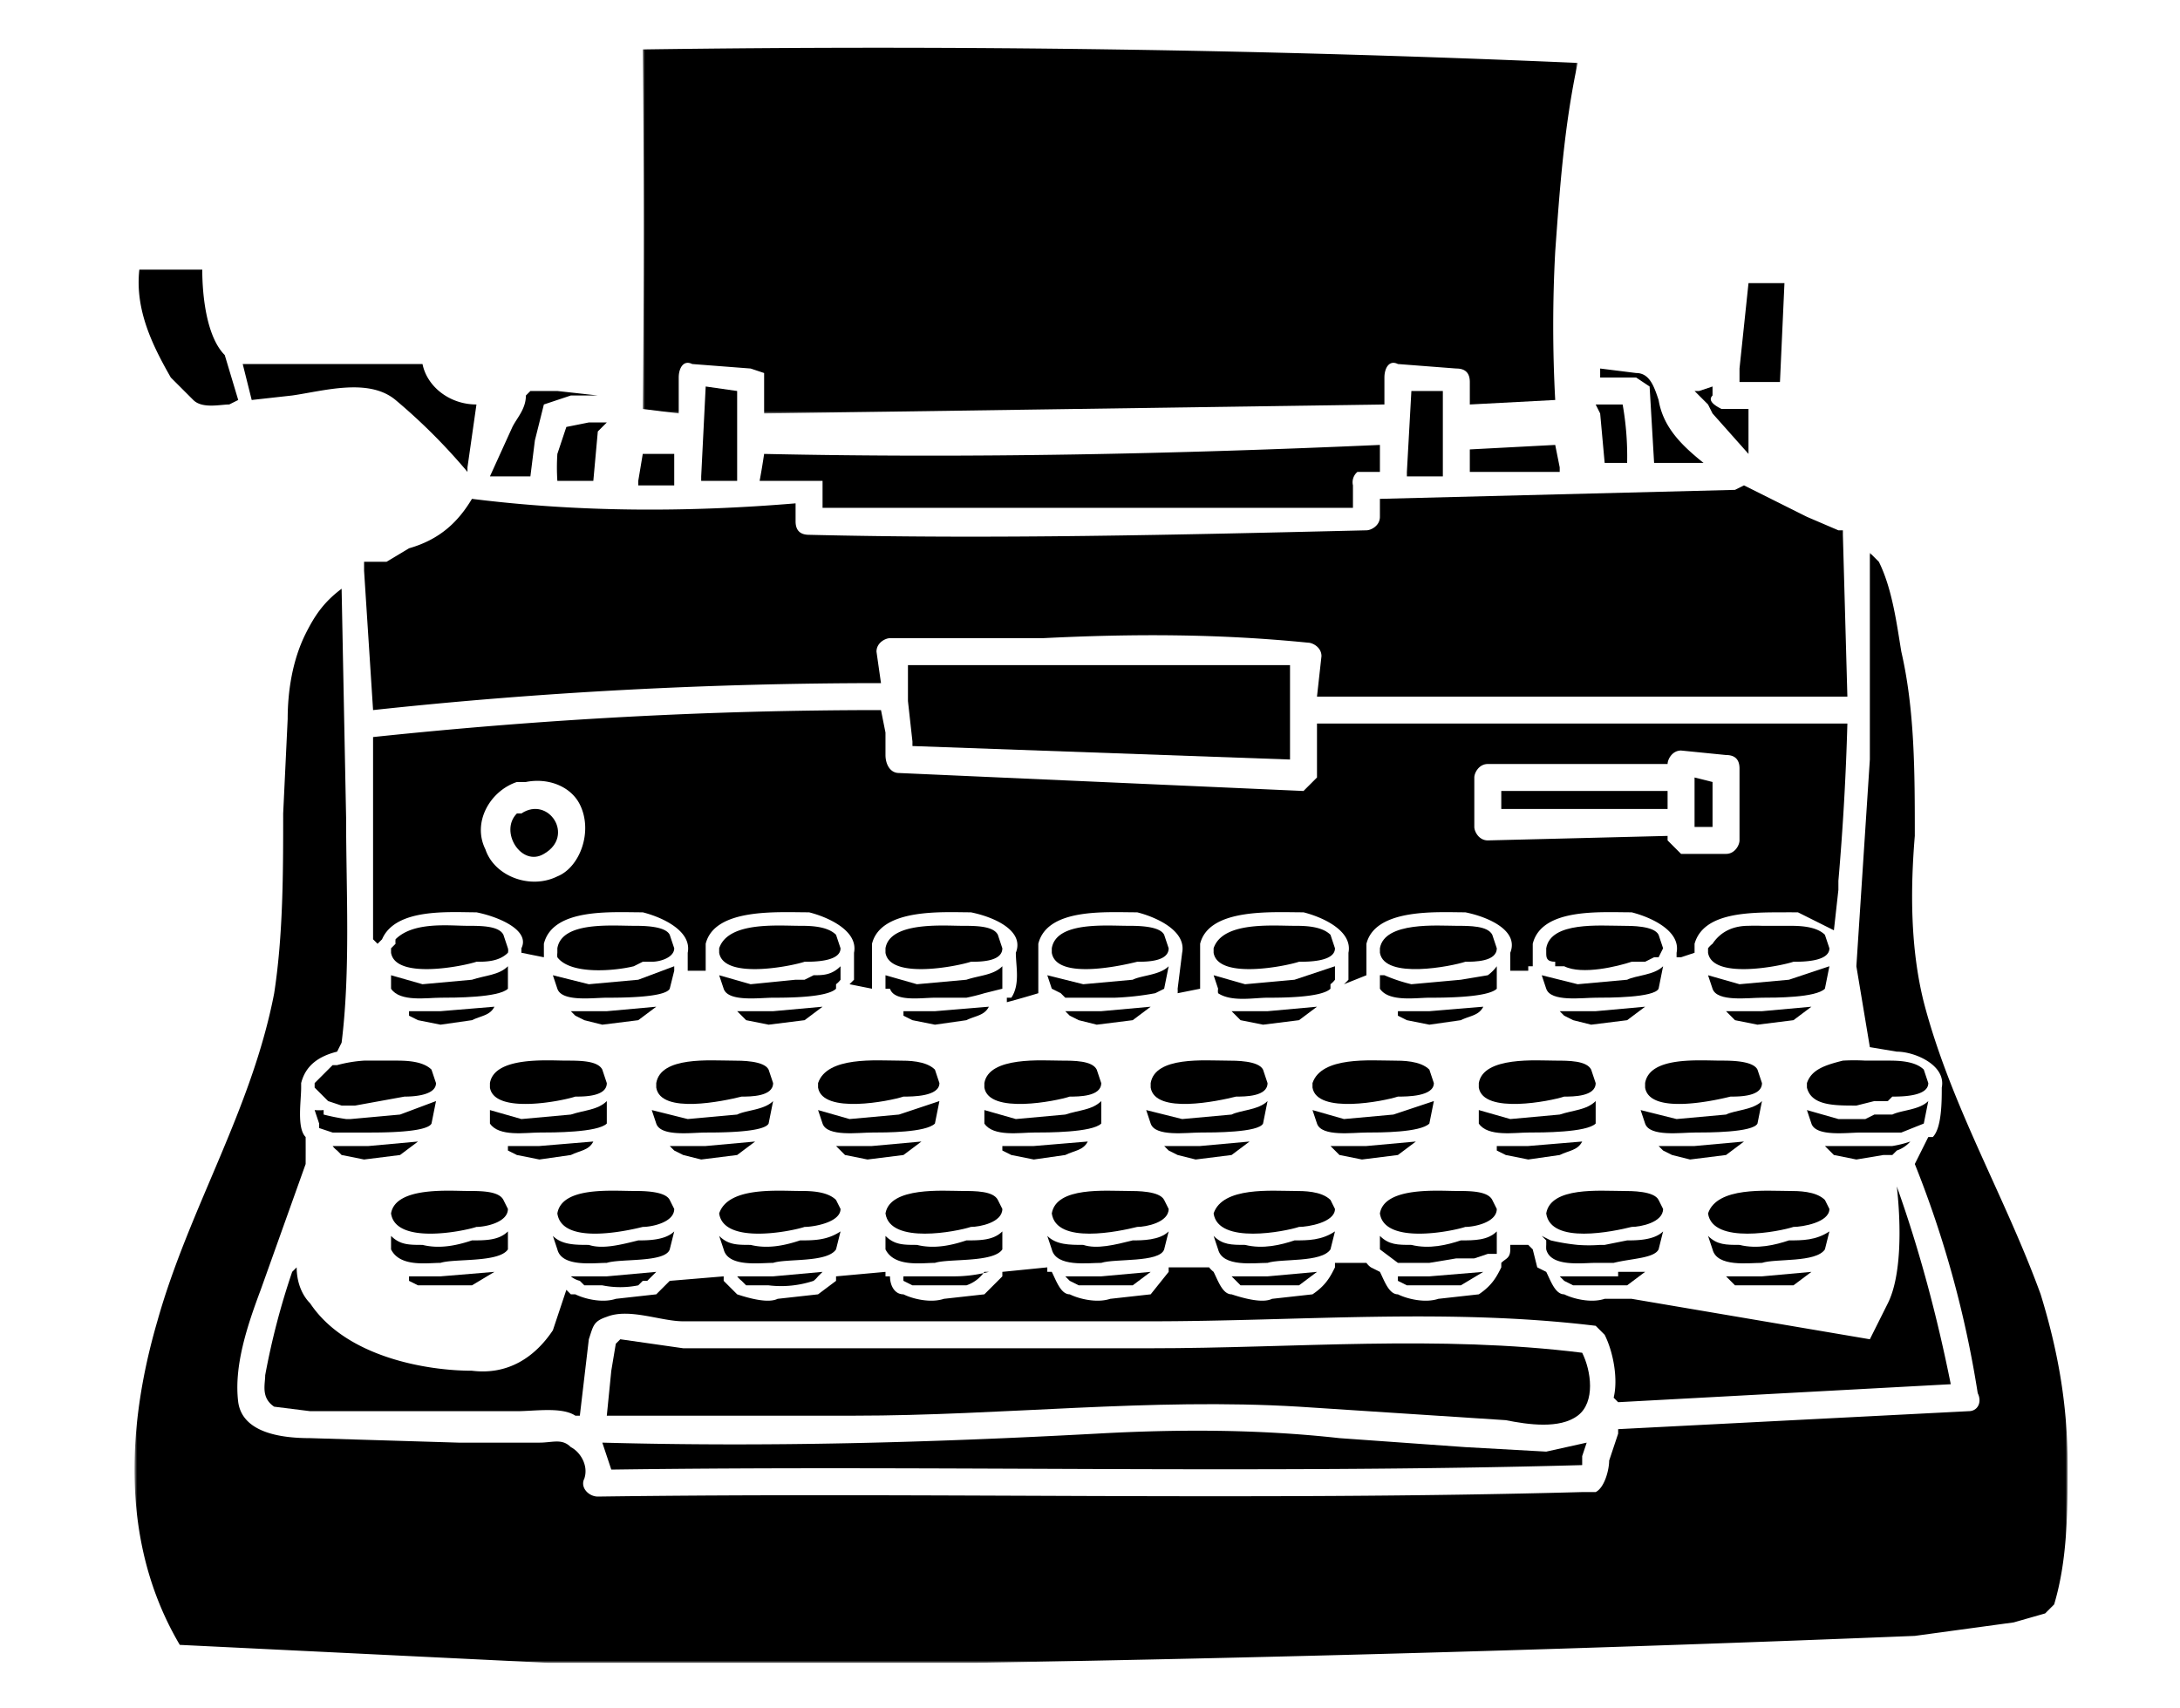 <svg viewBox="0 0 485 380" version="1" xmlns="http://www.w3.org/2000/svg" xmlns:xlink="http://www.w3.org/1999/xlink" class="nav-icon"><defs><path id="a" d="M1 0h208v82H1z"/><path id="c" d="M0 1h430v247H0z"/></defs><g fill-rule="evenodd"><path d="M381 92l8 9v-4-6h-6c-2-1-3-2-2-3v-2l-3 1h-1l3 3 1 2M91 122l-5 3h-5v2l2 31c37-4 75-6 113-6l-1-7c0-2 2-3 3-3h34c20-1 39-1 59 1 1 0 3 1 3 3l-1 9h118l-1-36v-1h-1l-7-3-14-7-2 1-79 2v4c0 2-2 3-3 3-42 1-83 2-124 1-2 0-3-1-3-3v-4c-24 2-48 2-72-1-3 5-7 9-14 11M357 103h5a66 66 0 0 0-1-13h-5-1l1 2 1 11"/><path d="M364 84l3 2 1 17h11c-5-4-9-8-10-14-1-3-2-6-5-6l-8-1v2h8M119 98l2-8 6-2h6l-9-1h-6l-1 1c0 3-2 5-3 7l-5 11h9l1-8M388 85h8l1-22h-8l-2 19v3h1M43 89c2 2 6 1 8 1l2-1-3-10c-4-4-5-13-5-19H31c-1 9 3 17 7 24l5 5M65 88c7-1 17-4 23 1a130 130 0 0 1 16 16v-1l2-14c-6 0-11-4-12-9H55h-1l2 8 9-1zM301 113v-5a3 3 0 0 1 1-3h5v-6c-45 2-91 3-137 2a159 159 0 0 1-1 6h14v6h118M346 99l-19 1v5h20v-1l-1-5"/><g transform="translate(142 10)"><mask id="b" fill="#fff"><use xlink:href="#a"/></mask><path d="M9 74c0-2 1-4 3-3l13 1 3 1v9l138-2v-6c0-2 1-4 3-3l13 1c2 0 3 1 3 3v5l19-1a307 307 0 0 1 0-33c1-14 2-28 5-42C140 1 71 0 1 1a3644 3644 0 0 1 0 80l8 1v-8" mask="url(#b)"/></g><path d="M150 107v-6h-7l-1 6v1h8v-1M131 94l-5 1-2 6a45 45 0 0 0 0 6h8l1-11 1-1 1-1h-4M164 87l-7-1-1 20v1h8v-1-1-18M321 104V87h-7l-1 18v1h8v-1-1M360 316c1 0 1 0 0 0M115 174h2c5-1 10 1 12 5 3 6 0 14-5 16-6 3-14 0-16-6-3-6 1-13 7-15m213-1c0-1 1-3 3-3h40c0-1 1-3 3-3l10 1c2 0 3 1 3 3v16c0 1-1 3-3 3h-10l-3-3v-1l-40 1c-2 0-3-2-3-3v-11M83 208v1l1 1 1-1c3-7 15-6 21-6 5 1 12 4 10 8v1l5 1a21 21 0 0 0 0-1v-1-1c2-8 15-7 22-7 4 1 11 4 10 9v4a14996 14996 0 0 1 4 0v-1-3-1-1c2-8 16-7 23-7 4 1 11 4 10 9v6l-1 1 5 1a20 20 0 0 1 0-1v-7-1-1c2-8 16-7 22-7 5 1 12 4 10 9 0 3 1 7-1 10h-1v1a207 207 0 0 0 7-2v-9-1-1c2-8 15-7 22-7 4 1 11 4 10 9l-1 8a7 7 0 0 1 0 1 2007 2007 0 0 0 5-1v-8-1-1c2-8 16-7 23-7 4 1 11 4 10 9v6a14 14 0 0 1-1 1 1897 1897 0 0 0 5-2v-5-1-1c2-8 16-7 22-7 5 1 12 4 10 9v4h4v-1h1v-3-1-1c2-8 15-7 22-7 4 1 11 4 10 9v1h1l3-1v-1-1c2-7 12-7 20-7a76 76 0 0 1 2 0h1l8 4 1-9v-1-1a593 593 0 0 0 2-35H293v12l-3 3-90-4c-2 0-3-2-3-4v-2-3l-1-5c-38 0-75 2-113 6v44M422 264c1 9 1 20-2 26l-4 8-53-9h-6c-3 1-7 0-9-1-2 0-3-3-4-5l-2-1-1-4-1-1h-4v1c0 2-1 2-2 3v1c-1 2-2 4-5 6l-9 1c-3 1-7 0-9-1-2 0-3-3-4-5l-2-1a4 4 0 0 1-1-1h-6-1v1c-1 2-2 4-5 6l-9 1c-2 1-6 0-9-1-2 0-3-3-4-5a6 6 0 0 1-1-1h-9v1l-4 5-9 1c-3 1-7 0-9-1-2 0-3-3-4-5h-1v-1l-10 1v1l-4 4-9 1c-3 1-7 0-9-1-2 0-3-2-3-4h-1v-1l-11 1v1l-4 3-9 1c-2 1-6 0-9-1l-3-3v-1l-12 1-1 1-2 2-9 1c-3 1-7 0-9-1h-1l-1-1-3 9c-4 6-10 10-18 9-10 0-28-3-36-15-2-2-3-5-3-8l-1 1a163 163 0 0 0-6 23c0 2-1 5 2 7l8 1h46c4 0 10-1 13 1h1l2-17c1-3 1-4 4-5 5-2 12 1 17 1h104c33 0 66-3 99 1l2 2c2 4 3 10 2 14l1 1 74-4c-3-15-7-30-12-44M351 327c0 1 0 1 0 0M352 324l1-3-9 2-18-1-28-2c-18-2-36-2-54-1-37 2-73 3-110 2l2 6c72-1 144 1 216-1v-2"/><path d="M203 165v1l84 3v-21h-85v8l1 9M352 301c-32-4-64-1-96-1H152l-14-2-1 1-1 6-1 10h55c33 0 66-4 99-2l46 3c5 1 12 2 16-1s3-10 1-14M121 190c7-4 1-13-5-9h-1c-4 4 1 12 6 9M381 184v-10l-4-1v11h4M371 180v-4h-37v4h37"/><g transform="translate(30 122)"><mask id="d" fill="#fff"><use xlink:href="#c"/></mask><path d="M430 204c0-13-2-25-6-38-8-22-20-42-26-65-3-12-3-25-2-37 0-14 0-28-3-41-1-6-2-14-5-20l-2-2v46l-3 46 3 18 6 1c4 0 11 3 10 8 0 3 0 9-2 11h-1l-3 6a235 235 0 0 1 14 51c1 2 0 4-2 4l-78 4v1l-2 6c0 2-1 6-3 7h-3c-73 2-146 0-219 1-2 0-4-2-3-4 1-3-1-6-3-7-2-2-4-1-7-1H72l-33-1c-6 0-15-1-16-8-1-8 2-17 5-25l10-28a650 650 0 0 0 0-6c-2-2-1-8-1-11v-1c1-4 4-6 8-7l1-2c2-16 1-34 1-50L46 9c-4 3-6 6-8 10-3 6-4 13-4 19l-1 21c0 13 0 27-2 40-5 26-19 48-26 73-7 24-8 50 5 72l82 4h95a8822 8822 0 0 0 209-6l22-3 7-2 2-2c3-10 3-21 3-31" mask="url(#d)"/></g><path d="M93 227l5 1 7-1c2-1 4-1 5-3l-12 1h-7v1l2 1M87 220c2 3 8 2 11 2s13 0 15-2v-5c-2 2-5 2-8 3l-11 1-7-2v3"/><path d="M106 214c2 0 5 0 7-2a2 2 0 0 0 0-1l-1-3c-1-2-5-2-8-2-4 0-12-1-16 3a5 5 0 0 0 0 1l-1 1v1c1 6 16 3 19 2M146 224l-11 1h-8l1 1 2 1 4 1 8-1 4-3M124 220c1 3 8 2 11 2s13 0 14-2l1-4v-1l-8 3-11 1-8-2 1 3"/><path d="M124 213c3 4 13 3 17 2l2-1h2c2 0 5-1 5-3l-1-3c-1-2-6-2-8-2-5 0-16-1-17 5v1a4 4 0 0 0 0 1M183 224l-11 1h-8l1 1 1 1 5 1 8-1 4-3M161 220c1 3 8 2 11 2s12 0 14-2v-1a5 5 0 0 0 1-1v-3c-2 2-4 2-6 2l-2 1h-1-1l-10 1-7-2 1 3"/><path d="M179 214c2 0 8 0 8-3l-1-3c-2-2-6-2-8-2-5 0-16-1-18 5v1c1 6 16 3 19 2M220 224l-12 1h-7v1l2 1 5 1 7-1c2-1 4-1 5-3M197 219v1h1c1 3 7 2 10 2h7a43 43 0 0 0 4-1l4-1v-5c-2 2-5 2-8 3l-11 1-7-2v2"/><path d="M216 214c2 0 7 0 7-3l-1-3c-1-2-5-2-8-2-4 0-16-1-17 5v1c1 6 16 3 19 2M256 224l-11 1h-8l1 1 2 1 4 1 8-1 4-3M234 220l2 1 1 1h11a61 61 0 0 0 9-1l2-1 1-5c-2 2-6 2-8 3l-11 1-8-2 1 3"/><path d="M253 214c2 0 7 0 7-3l-1-3c-1-2-6-2-8-2-5 0-16-1-17 5v1c1 6 15 3 19 2M293 224l-11 1h-8l1 1 1 1 5 1 8-1 4-3M271 220a3 3 0 0 0 0 1c3 2 8 1 11 1s12 0 14-2v-1a5 5 0 0 0 1-1v-3l-9 3-11 1-7-2 1 3"/><path d="M289 214c2 0 8 0 8-3l-1-3c-2-2-6-2-8-2-5 0-16-1-18 5v1c1 6 16 3 19 2M330 224l-12 1h-7v1l2 1 5 1 7-1c2-1 4-1 5-3M307 217v3c2 3 8 2 11 2s13 0 15-2v-4-1a9 9 0 0 1-2 2l-6 1-11 1a36 36 0 0 1-6-2h-1"/><path d="M326 214c2 0 7 0 7-3l-1-3c-1-2-5-2-8-2-4 0-16-1-17 5v1c1 6 16 3 19 2M366 224l-11 1h-8l1 1 2 1 4 1 8-1 4-3M344 220c1 3 8 2 11 2s13 0 14-2l1-5c-2 2-6 2-8 3l-11 1-8-2 1 3M346 214v1h2c4 2 12 0 15-1h3l2-1h1l1-2-1-3c-1-2-6-2-8-2-5 0-16-1-17 5v1c0 1 0 2 2 2M403 224l-11 1h-8l1 1 1 1 5 1 8-1 4-3M381 220c1 3 8 2 11 2s12 0 14-2l1-5-9 3-11 1-7-2 1 3"/><path d="M399 214c2 0 8 0 8-3l-1-3c-2-2-6-2-8-2h-6a43 43 0 0 0-3 0c-3 0-6 1-8 4a5 5 0 0 0-1 1v1c1 6 16 3 19 2M91 284v1l2 1h12l5-3-12 1h-7M113 278v-4c-2 2-5 2-8 2-3 1-7 2-11 1-3 0-5 0-7-2v3c2 4 8 3 11 3 3-1 13 0 15-3"/><path d="M87 270c1 7 16 4 19 3 2 0 7-1 7-4l-1-2c-1-2-5-2-8-2-4 0-16-1-17 5M127 284a5 5 0 0 0 2 1l1 1h4a20 20 0 0 0 8 0l1-1h1l2-2-11 1h-8M149 278l1-4c-2 2-6 2-8 2-4 1-8 2-11 1-3 0-6 0-8-2l1 3c1 4 8 3 11 3 3-1 13 0 14-3"/><path d="M124 270c1 7 15 4 19 3 2 0 7-1 7-4l-1-2c-1-2-6-2-8-2-5 0-16-1-17 5M164 284a6 6 0 0 0 1 1l1 1h5a23 23 0 0 0 10-1 6 6 0 0 0 1-1l1-1-11 1h-8M186 278l1-4c-3 2-6 2-9 2-3 1-7 2-11 1-3 0-5 0-7-2l1 3c1 4 8 3 11 3 3-1 12 0 14-3"/><path d="M160 270c1 7 16 4 19 3 2 0 8-1 8-4l-1-2c-2-2-6-2-8-2-5 0-16-1-18 5M208 284h-7a6 6 0 0 0 0 1l2 1h12a8 8 0 0 0 4-3h1a31 31 0 0 1-8 1h-4M223 278v-4c-2 2-5 2-8 2-3 1-7 2-11 1-3 0-5 0-7-2v3c2 4 8 3 11 3 3-1 13 0 15-3"/><path d="M197 270c1 7 16 4 19 3 2 0 7-1 7-4l-1-2c-1-2-5-2-8-2-4 0-16-1-17 5M237 284l1 1 2 1h12l4-3-11 1h-8M259 278l1-4c-2 2-6 2-8 2-4 1-8 2-11 1-3 0-6 0-8-2l1 3c1 4 8 3 11 3 3-1 13 0 14-3"/><path d="M234 270c1 7 15 4 19 3 2 0 7-1 7-4l-1-2c-1-2-6-2-8-2-5 0-16-1-17 5M274 284l1 1 1 1h13l4-3-11 1h-8M296 278l1-4c-3 2-6 2-9 2-3 1-7 2-11 1-3 0-5 0-7-2l1 3c1 4 8 3 11 3 3-1 12 0 14-3"/><path d="M270 270c1 7 16 4 19 3 2 0 8-1 8-4l-1-2c-2-2-6-2-8-2-5 0-16-1-18 5M311 284v1l2 1h12l5-3-12 1h-7M333 279v-1-4c-2 2-5 2-8 2-3 1-7 2-11 1-3 0-5 0-7-2v3l4 3h7l6-1h4l3-1h2"/><path d="M307 270c1 7 16 4 19 3 2 0 7-1 7-4l-1-2c-1-2-5-2-8-2-4 0-16-1-17 5M359 284h-12l1 1 2 1h12l4-3h-6v1h-1M369 278l1-4c-2 2-6 2-8 2l-5 1h-1a33 33 0 0 1-5 0 46 46 0 0 1-6-1l-2-1 1 1v1a8 8 0 0 0 0 1c1 4 8 3 11 3h4c4-1 9-1 10-3"/><path d="M344 270c1 7 15 4 19 3 2 0 7-1 7-4l-1-2c-1-2-6-2-8-2-5 0-16-1-17 5M384 284l1 1 1 1h13l4-3-11 1h-8M406 278l1-4c-3 2-6 2-9 2-3 1-7 2-11 1-3 0-5 0-7-2l1 3c1 4 8 3 11 3 3-1 12 0 14-3"/><path d="M398 265c-5 0-16-1-18 5 1 7 16 4 19 3 2 0 8-1 8-4l-1-2c-2-2-6-2-8-2M115 257l5 1 7-1c2-1 4-1 5-3l-12 1h-7v1l2 1M116 249l-7-2v3c2 3 8 2 11 2s13 0 15-2v-5c-2 2-5 2-8 3l-11 1"/><path d="M109 241v1c1 6 16 3 19 2 2 0 7 0 7-3l-1-3c-1-2-5-2-8-2-4 0-16-1-17 5M76 255h-2a5 5 0 0 0 1 1l1 1 5 1 8-1 4-3-11 1h-6M78 249h-1a48 48 0 0 1-5-1v-1a11 11 0 0 1-2 0l1 3v1l3 1h8c3 0 13 0 14-2l1-5-8 3-11 1M75 237h-1l-4 4v1l2 2 1 1 3 1h3l11-2c1 0 7 0 7-3l-1-3c-2-2-6-2-8-2h-7a30 30 0 0 0-6 1M152 257l4 1 8-1 4-3-11 1h-8l1 1 2 1M153 249l-8-2 1 3c1 3 8 2 11 2s13 0 14-2l1-5c-2 2-6 2-8 3l-11 1"/><path d="M146 241v1c1 6 15 3 19 2 2 0 7 0 7-3l-1-3c-1-2-6-2-8-2-5 0-16-1-17 5M188 257l5 1 8-1 4-3-11 1h-8l1 1 1 1M189 249l-7-2 1 3c1 3 8 2 11 2s12 0 14-2l1-5-9 3-11 1"/><path d="M182 241v1c1 6 16 3 19 2 2 0 8 0 8-3l-1-3c-2-2-6-2-8-2-5 0-16-1-18 5M225 257l5 1 7-1c2-1 4-1 5-3l-12 1h-7v1l2 1M226 249l-7-2v3c2 3 8 2 11 2s13 0 15-2v-5c-2 2-5 2-8 3l-11 1"/><path d="M219 241v1c1 6 16 3 19 2 2 0 7 0 7-3l-1-3c-1-2-5-2-8-2-4 0-16-1-17 5M262 257l4 1 8-1 4-3-11 1h-8l1 1 2 1M263 249l-8-2 1 3c1 3 8 2 11 2s13 0 14-2l1-5c-2 2-6 2-8 3l-11 1"/><path d="M256 241v1c1 6 15 3 19 2 2 0 7 0 7-3l-1-3c-1-2-6-2-8-2-5 0-16-1-17 5M298 257l5 1 8-1 4-3-11 1h-8l1 1 1 1M299 249l-7-2 1 3c1 3 8 2 11 2s12 0 14-2l1-5-9 3-11 1"/><path d="M292 241v1c1 6 16 3 19 2 2 0 8 0 8-3l-1-3c-2-2-6-2-8-2-5 0-16-1-18 5M335 257l5 1 7-1c2-1 4-1 5-3l-12 1h-7v1l2 1M336 249l-7-2v3c2 3 8 2 11 2s13 0 15-2v-5c-2 2-5 2-8 3l-11 1"/><path d="M329 241v1c1 6 16 3 19 2 2 0 7 0 7-3l-1-3c-1-2-5-2-8-2-4 0-16-1-17 5M372 257l4 1 8-1 4-3-11 1h-8l1 1 2 1M377 252c3 0 13 0 14-2l1-5c-2 2-6 2-8 3l-11 1-8-2 1 3c1 3 8 2 11 2"/><path d="M366 241v1c1 6 15 3 19 2 2 0 7 0 7-3l-1-3c-1-2-6-2-8-2-5 0-16-1-17 5M421 255a51 51 0 0 1-2 0h-13l1 1 1 1 5 1 6-1h2l1-1a7 7 0 0 0 3-2 24 24 0 0 1-4 1M428 250l1-5c-2 2-6 2-8 3h-1-2-1l-2 1h-6l-7-2 1 3c1 3 8 2 11 2h2a130 130 0 0 0 3 0h4l5-2M402 241v1c1 4 6 4 11 4l4-1a89 89 0 0 0 3 0l1-1c2 0 8 0 8-3l-1-3c-2-2-6-2-8-2h-4-1a44 44 0 0 0-5 0c-4 1-7 2-8 5"/></g></svg>
